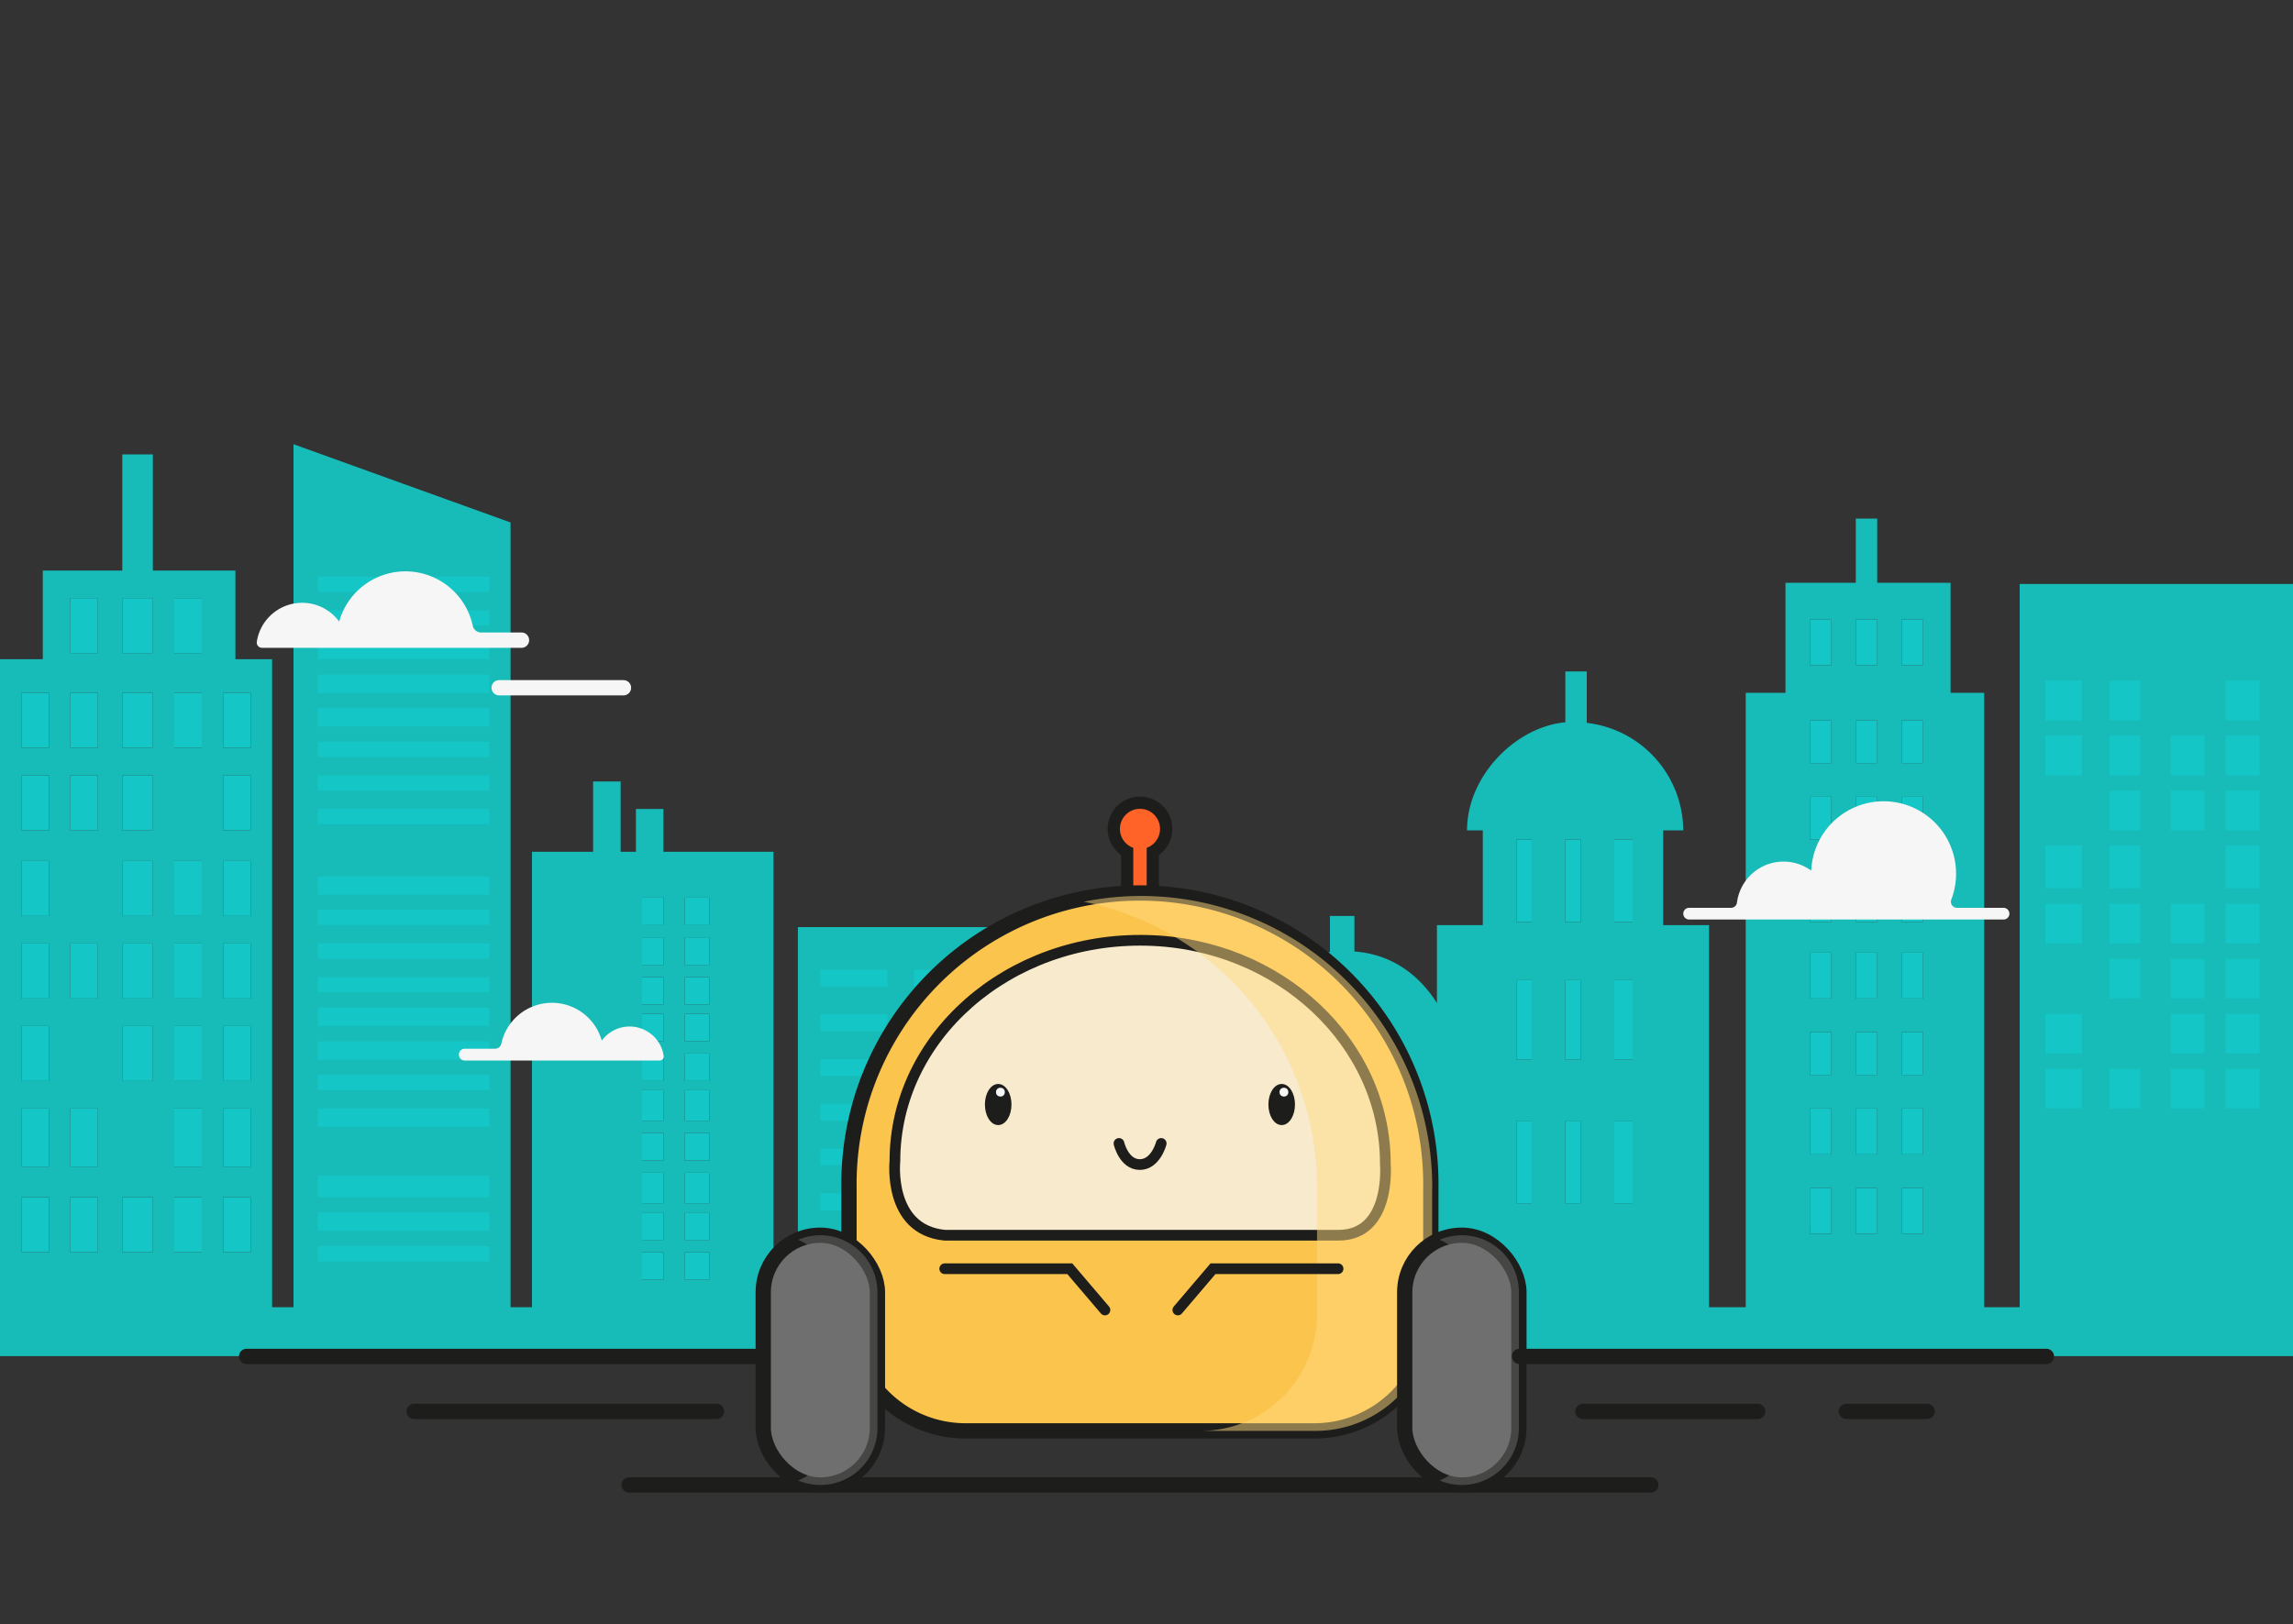<svg xmlns="http://www.w3.org/2000/svg" xmlns:xlink="http://www.w3.org/1999/xlink" viewBox="0 0 750 531.3"><rect x="0" y="0" width="750" height="531.3" fill="#333333" stroke="none"/><defs><style>.cls-1,.cls-10,.cls-15,.cls-18,.cls-6{fill:none;}.cls-2{isolation:isolate;}.cls-3{clip-path:url(#clip-path);}.cls-4{fill:#17bcb8;}.cls-5{fill:#14c6c6;}.cls-10,.cls-11,.cls-15,.cls-16,.cls-6{stroke:#1d1d1b;}.cls-15,.cls-18,.cls-6{stroke-linecap:round;}.cls-10,.cls-11,.cls-15,.cls-16,.cls-18,.cls-6{stroke-miterlimit:10;}.cls-10,.cls-18,.cls-6{stroke-width:5px;}.cls-7{fill:#ff6328;}.cls-16,.cls-8{fill:#1d1d1b;}.cls-9{fill:#fbc44d;}.cls-11{fill:#f7eacd;}.cls-11,.cls-15{stroke-width:3.5px;}.cls-12{opacity:0.5;mix-blend-mode:multiply;}.cls-13{fill:#ffda80;}.cls-14{fill:#706f6f;}.cls-16{stroke-width:0.77px;}.cls-17{fill:#f6f6f6;}.cls-18{stroke:#f6f6f6;}</style><clipPath id="clip-path"><rect class="cls-1" y="0.38" width="750" height="1334.03"/></clipPath></defs><title>OTOBOTO for export svg10</title><g class="cls-2"><g id="APP"><g class="cls-3"><rect class="cls-4" x="-558" y="427.66" width="1937" height="16"/><polygon class="cls-4" points="167 170.93 96 145.33 96 438.66 167 438.66 167 170.93"/><rect class="cls-5" x="104" y="188.66" width="56" height="5"/><rect class="cls-5" x="104" y="199.66" width="56" height="5"/><rect class="cls-5" x="104" y="210.66" width="56" height="5"/><rect class="cls-5" x="104" y="220.66" width="56" height="6"/><rect class="cls-5" x="104" y="231.66" width="56" height="6"/><rect class="cls-5" x="104" y="242.66" width="56" height="5"/><rect class="cls-5" x="104" y="253.66" width="56" height="5"/><rect class="cls-5" x="104" y="264.66" width="56" height="5"/><rect class="cls-5" x="104" y="286.66" width="56" height="6"/><rect class="cls-5" x="104" y="297.66" width="56" height="5"/><rect class="cls-5" x="104" y="308.66" width="56" height="5"/><rect class="cls-5" x="104" y="319.66" width="56" height="5"/><rect class="cls-5" x="104" y="329.66" width="56" height="6"/><rect class="cls-5" x="104" y="340.66" width="56" height="6"/><rect class="cls-5" x="104" y="351.66" width="56" height="5"/><rect class="cls-5" x="104" y="362.66" width="56" height="6"/><rect class="cls-5" x="104" y="384.66" width="56" height="7"/><rect class="cls-5" x="104" y="396.66" width="56" height="6"/><rect class="cls-5" x="104" y="407.66" width="56" height="5"/><path class="cls-4" d="M77,215.66v-29H50v-38H40v38H14v29H0v223H89v-223Zm-20-20h9v18H57ZM40,209.34V195.66H50v18H40ZM23,195.66h9v18H23Zm-7,214H7v-18h9Zm0-28H7v-19h9Zm0-28H7v-18h9Zm0-27H7v-18h9Zm0-27H7v-18h9Zm0-28H7v-18h9Zm0-27H7v-18h9Zm16,165H23v-18h9Zm0-28H23v-19h9Zm0-55H23v-18h9Zm0-55H23v-18h9Zm0-27H23v-18h9Zm18,165H40v-18H50Zm0-56H40v-18H50Zm0-27H40v-18H50Zm0-27H40v-18H50Zm0-28H40v-18H50Zm0-27H40v-18H50Zm16,165H57v-18h9Zm0-28H57v-19h9Zm0-28H57v-18h9Zm0-27H57v-18h9Zm0-27H57v-18h9Zm0-55H57v-18h9Zm16,165H73v-18h9Zm0-28H73v-19h9Zm0-28H73v-18h9Zm0-27H73v-18h9Zm0-27H73v-18h9Zm0-28H73v-18h9Zm0-27H73v-18h9Z"/><rect class="cls-5" x="7" y="226.66" width="9" height="18"/><rect class="cls-5" x="23" y="226.66" width="9" height="18"/><rect class="cls-5" x="40" y="226.66" width="10" height="18"/><rect class="cls-5" x="57" y="226.66" width="9" height="18"/><rect class="cls-5" x="73" y="226.66" width="9" height="18"/><rect class="cls-5" x="7" y="253.66" width="9" height="18"/><rect class="cls-5" x="23" y="253.66" width="9" height="18"/><rect class="cls-5" x="40" y="253.66" width="10" height="18"/><rect class="cls-5" x="73" y="253.66" width="9" height="18"/><rect class="cls-5" x="7" y="281.66" width="9" height="18"/><rect class="cls-5" x="40" y="281.66" width="10" height="18"/><rect class="cls-5" x="57" y="281.66" width="9" height="18"/><rect class="cls-5" x="73" y="281.66" width="9" height="18"/><rect class="cls-5" x="7" y="308.66" width="9" height="18"/><rect class="cls-5" x="23" y="308.66" width="9" height="18"/><rect class="cls-5" x="40" y="308.66" width="10" height="18"/><rect class="cls-5" x="57" y="308.66" width="9" height="18"/><rect class="cls-5" x="73" y="308.66" width="9" height="18"/><rect class="cls-5" x="7" y="335.66" width="9" height="18"/><rect class="cls-5" x="40" y="335.66" width="10" height="18"/><rect class="cls-5" x="57" y="335.66" width="9" height="18"/><rect class="cls-5" x="73" y="335.66" width="9" height="18"/><rect class="cls-5" x="7" y="362.66" width="9" height="19"/><rect class="cls-5" x="23" y="362.66" width="9" height="19"/><rect class="cls-5" x="57" y="362.66" width="9" height="19"/><rect class="cls-5" x="73" y="362.66" width="9" height="19"/><rect class="cls-5" x="7" y="391.66" width="9" height="18"/><rect class="cls-5" x="23" y="391.66" width="9" height="18"/><rect class="cls-5" x="40" y="391.66" width="10" height="18"/><rect class="cls-5" x="57" y="391.66" width="9" height="18"/><rect class="cls-5" x="73" y="391.66" width="9" height="18"/><rect class="cls-5" x="23" y="195.66" width="9" height="18"/><polygon class="cls-5" points="50 209.34 50 195.66 40 195.66 40 209.34 40 213.66 50 213.66 50 209.34"/><rect class="cls-5" x="57" y="195.66" width="9" height="18"/><rect class="cls-4" x="260.98" y="303.31" width="65.84" height="136.47"/><rect class="cls-5" x="268.3" y="317.24" width="21.95" height="5.49"/><rect class="cls-5" x="298.93" y="317.24" width="20.58" height="5.49"/><rect class="cls-5" x="268.3" y="331.88" width="21.95" height="5.49"/><rect class="cls-5" x="298.93" y="331.88" width="20.58" height="5.49"/><rect class="cls-5" x="268.3" y="346.51" width="21.95" height="5.49"/><rect class="cls-5" x="298.93" y="346.51" width="20.58" height="5.49"/><rect class="cls-5" x="268.3" y="361.14" width="21.95" height="5.49"/><rect class="cls-5" x="298.93" y="361.14" width="20.58" height="5.49"/><rect class="cls-5" x="298.93" y="375.77" width="20.58" height="5.49"/><rect class="cls-5" x="268.3" y="375.77" width="21.95" height="5.49"/><rect class="cls-5" x="268.3" y="390.4" width="21.95" height="5.49"/><rect class="cls-5" x="298.93" y="390.4" width="20.58" height="5.49"/><rect class="cls-5" x="268.3" y="405.03" width="21.95" height="5.49"/><rect class="cls-5" x="298.93" y="405.03" width="20.58" height="5.49"/><path class="cls-4" d="M217,278.66v-14h-9v14h-5v-23h-9v23H174v152h79v-152Zm0,140h-7v-9h7Zm0-13h-7v-9h7Zm0-12h-7v-10h7Zm0-14h-7v-9h7Zm0-13h-7v-10h7Zm0-13h-7v-9h7Zm0-13h-7v-9h7Zm0-12h-7v-9h7Zm0-13h-7v-9h7Zm0-13h-7v-9h7Zm15,116h-8v-9h8Zm0-13h-8v-9h8Zm0-12h-8v-10h8Zm0-14h-8v-9h8Zm0-13h-8v-10h8Zm0-13h-8v-9h8Zm0-13h-8v-9h8Zm0-12h-8v-9h8Zm0-13h-8v-9h8Zm0-13h-8v-9h8Z"/><rect class="cls-5" x="224" y="293.66" width="8" height="9"/><rect class="cls-5" x="224" y="306.66" width="8" height="9"/><rect class="cls-5" x="224" y="319.66" width="8" height="9"/><rect class="cls-5" x="224" y="331.66" width="8" height="9"/><rect class="cls-5" x="224" y="344.66" width="8" height="9"/><rect class="cls-5" x="224" y="356.66" width="8" height="10"/><rect class="cls-5" x="224" y="370.66" width="8" height="9"/><rect class="cls-5" x="224" y="383.66" width="8" height="10"/><rect class="cls-5" x="224" y="396.66" width="8" height="9"/><rect class="cls-5" x="224" y="409.66" width="8" height="9"/><rect class="cls-5" x="210" y="293.66" width="7" height="9"/><rect class="cls-5" x="210" y="306.66" width="7" height="9"/><rect class="cls-5" x="210" y="319.66" width="7" height="9"/><rect class="cls-5" x="210" y="331.66" width="7" height="9"/><rect class="cls-5" x="210" y="344.66" width="7" height="9"/><rect class="cls-5" x="210" y="356.66" width="7" height="10"/><rect class="cls-5" x="210" y="370.66" width="7" height="9"/><rect class="cls-5" x="210" y="383.66" width="7" height="10"/><rect class="cls-5" x="210" y="396.66" width="7" height="9"/><rect class="cls-5" x="210" y="409.66" width="7" height="9"/><rect class="cls-4" x="660.6" y="191.05" width="89.62" height="239.59"/><rect class="cls-5" x="669" y="222.66" width="12" height="13"/><rect class="cls-5" x="690" y="222.66" width="10" height="13"/><rect class="cls-5" x="728" y="222.66" width="11" height="13"/><rect class="cls-5" x="669" y="240.66" width="12" height="13"/><rect class="cls-5" x="690" y="240.66" width="10" height="13"/><rect class="cls-5" x="710" y="240.66" width="11" height="13"/><rect class="cls-5" x="728" y="240.66" width="11" height="13"/><rect class="cls-5" x="690" y="258.66" width="10" height="13"/><rect class="cls-5" x="710" y="258.66" width="11" height="13"/><rect class="cls-5" x="728" y="258.66" width="11" height="13"/><rect class="cls-5" x="669" y="276.66" width="12" height="14"/><rect class="cls-5" x="690" y="276.66" width="10" height="14"/><rect class="cls-5" x="728" y="276.66" width="11" height="14"/><rect class="cls-5" x="669" y="295.66" width="12" height="13"/><rect class="cls-5" x="690" y="295.66" width="10" height="13"/><rect class="cls-5" x="710" y="295.66" width="11" height="13"/><rect class="cls-5" x="728" y="295.66" width="11" height="13"/><rect class="cls-5" x="690" y="313.66" width="10" height="13"/><rect class="cls-5" x="710" y="313.66" width="11" height="13"/><rect class="cls-5" x="728" y="313.66" width="11" height="13"/><rect class="cls-5" x="669" y="331.66" width="12" height="13"/><rect class="cls-5" x="710" y="331.66" width="11" height="13"/><rect class="cls-5" x="728" y="331.66" width="11" height="13"/><rect class="cls-5" x="669" y="349.66" width="12" height="13"/><rect class="cls-5" x="690" y="349.66" width="10" height="13"/><rect class="cls-5" x="710" y="349.66" width="11" height="13"/><rect class="cls-5" x="728" y="349.66" width="11" height="13"/><rect class="cls-5" x="580" y="386.66" width="12" height="14"/><path class="cls-4" d="M638,226.66v-36H614v-21h-7v21H584v36H571v208h78v-208Zm-16-24h7v15h-7Zm-15,0h7v15h-7Zm-15,0h7v15h-7Zm7,201h-7v-15h7Zm0-26h-7v-15h7Zm0-26h-7v-14h7Zm0-25h-7v-15h7Zm0-25h-7v-15h7Zm0-27h-7v-14h7Zm0-25h-7v-14h7Zm15,154h-7v-15h7Zm0-26h-7v-15h7Zm0-26h-7v-14h7Zm0-25h-7v-15h7Zm0-25h-7v-15h7Zm0-27h-7v-14h7Zm0-25h-7v-14h7Zm15,154h-7v-15h7Zm0-26h-7v-15h7Zm0-26h-7v-14h7Zm0-25h-7v-15h7Zm0-25h-7v-15h7Zm0-27h-7v-14h7Zm0-25h-7v-14h7Z"/><rect class="cls-5" x="592" y="235.66" width="7" height="14"/><rect class="cls-5" x="607" y="235.66" width="7" height="14"/><rect class="cls-5" x="622" y="235.66" width="7" height="14"/><rect class="cls-5" x="592" y="260.66" width="7" height="14"/><rect class="cls-5" x="607" y="260.66" width="7" height="14"/><rect class="cls-5" x="622" y="260.66" width="7" height="14"/><rect class="cls-5" x="592" y="286.66" width="7" height="15"/><rect class="cls-5" x="607" y="286.66" width="7" height="15"/><rect class="cls-5" x="622" y="286.66" width="7" height="15"/><rect class="cls-5" x="592" y="311.66" width="7" height="15"/><rect class="cls-5" x="607" y="311.66" width="7" height="15"/><rect class="cls-5" x="622" y="311.66" width="7" height="15"/><rect class="cls-5" x="592" y="337.66" width="7" height="14"/><rect class="cls-5" x="607" y="337.66" width="7" height="14"/><rect class="cls-5" x="622" y="337.66" width="7" height="14"/><rect class="cls-5" x="592" y="362.66" width="7" height="15"/><rect class="cls-5" x="607" y="362.66" width="7" height="15"/><rect class="cls-5" x="622" y="362.66" width="7" height="15"/><rect class="cls-5" x="592" y="388.66" width="7" height="15"/><rect class="cls-5" x="607" y="388.66" width="7" height="15"/><rect class="cls-5" x="622" y="388.66" width="7" height="15"/><rect class="cls-5" x="592" y="202.66" width="7" height="15"/><rect class="cls-5" x="607" y="202.66" width="7" height="15"/><rect class="cls-5" x="622" y="202.66" width="7" height="15"/><path class="cls-4" d="M544,302.66v-31h6.56A35.61,35.61,0,0,0,519,236.49V219.66h-7V236.3c-16,1.41-32.16,17.36-32.16,35.36H485v31H470v25.49c-6-9.45-15-16-27-16.86V299.66h-8v11.82c-16,2.24-30.14,17.18-30.14,35.18H409v86h71v-3h79v-127Zm-48-1v-27h5v27Zm21,0h-5v-27h5Zm11,0v-27h6v27Zm-102,92h-5v-27h5Zm17,0h-6v-27h6Zm16,0h-6v-27h6Zm42,0h-5v-27h5Zm0-47h-5v-26h5Zm16,47h-5v-27h5Zm0-47h-5v-26h5Zm17,47h-6v-27h6Zm0-47h-6v-26h6Z"/><rect class="cls-5" x="496" y="274.66" width="5" height="27"/><polygon class="cls-5" points="512 278.84 512 301.66 517 301.66 517 274.66 512 274.66 512 278.84"/><rect class="cls-5" x="528" y="274.66" width="6" height="27"/><rect class="cls-5" x="496" y="320.66" width="5" height="26"/><rect class="cls-5" x="512" y="320.66" width="5" height="26"/><rect class="cls-5" x="528" y="320.66" width="6" height="26"/><rect class="cls-5" x="421" y="366.66" width="5" height="27"/><rect class="cls-5" x="437" y="366.66" width="6" height="27"/><rect class="cls-5" x="453" y="366.66" width="6" height="27"/><rect class="cls-5" x="496" y="366.66" width="5" height="27"/><rect class="cls-5" x="512" y="366.66" width="5" height="27"/><rect class="cls-5" x="528" y="366.66" width="6" height="27"/><rect class="cls-4" x="336" y="314.66" width="61" height="115"/><rect class="cls-5" x="343" y="315.66" width="8" height="13"/><rect class="cls-5" x="369" y="315.66" width="8" height="13"/><rect class="cls-5" x="382" y="315.66" width="7" height="13"/><rect class="cls-5" x="343" y="335.66" width="8" height="12"/><rect class="cls-5" x="356" y="335.66" width="7" height="12"/><rect class="cls-5" x="369" y="335.66" width="8" height="12"/><rect class="cls-5" x="343" y="355.66" width="8" height="15"/><rect class="cls-5" x="369" y="355.66" width="8" height="15"/><rect class="cls-5" x="382" y="355.66" width="7" height="15"/><rect class="cls-5" x="343" y="377.66" width="8" height="14"/><rect class="cls-5" x="356" y="377.66" width="7" height="14"/><rect class="cls-5" x="382" y="377.66" width="7" height="14"/></g><polyline class="cls-6" points="205.77 485.81 271.02 485.81 281.44 485.81 469.73 485.81 480.84 485.81 539.97 485.81"/><path class="cls-7" d="M368.68,300.78V278.65a8.57,8.57,0,1,1,8.38,0v22.13Z"/><path class="cls-8" d="M372.87,264.61a6.57,6.57,0,0,1,2.19,12.76v21.41h-4.38V277.37a6.57,6.57,0,0,1,2.19-12.76m0-4a10.56,10.56,0,0,0-6.19,19.13v23h12.38v-23a10.56,10.56,0,0,0-6.19-19.13Z"/><path class="cls-9" d="M468,388.28a95.16,95.16,0,1,0-190.31,0c0,.71,0,1.41,0,2.11h0V430a38.12,38.12,0,0,0,38.11,38.12H429.91A38.12,38.12,0,0,0,468,430V390.39h0C468,389.69,468,389,468,388.28Z"/><path class="cls-10" d="M468,388.28a95.16,95.16,0,1,0-190.31,0c0,.71,0,1.41,0,2.11h0V430a38.12,38.12,0,0,0,38.11,38.12H429.91A38.12,38.12,0,0,0,468,430V390.39h0C468,389.69,468,389,468,388.28Z"/><path class="cls-11" d="M437.79,404.11H309c-18.69-1.81-16.29-24.26-16.29-24.26h0c0-40.53,37.06-73.26,82.32-72.21,43.6,1,78.09,33.71,78.09,73v.13S455.16,404.11,437.79,404.11Z"/><g class="cls-12"><path class="cls-13" d="M468.42,390.39h0V430a38.12,38.12,0,0,1-38.11,38.12H392.66A38.12,38.12,0,0,0,430.78,430V390.39h0c0-.7,0-1.4,0-2.11A95.19,95.19,0,0,0,354.46,295a95.2,95.2,0,0,1,114,93.29C468.44,389,468.43,389.69,468.42,390.39Z"/></g><rect class="cls-14" x="459.46" y="404.11" width="37.35" height="81.71" rx="18.67" ry="18.67"/><rect class="cls-10" x="459.46" y="404.11" width="37.35" height="81.71" rx="18.67" ry="18.67"/><g class="cls-12"><path class="cls-14" d="M496.81,422.79v44.36a18.66,18.66,0,0,1-25.92,17.2,18.76,18.76,0,0,0,11.42-17.2V422.79a18.64,18.64,0,0,0-5.48-13.19,18.9,18.9,0,0,0-5.94-4,18.6,18.6,0,0,1,20.44,4A18.64,18.64,0,0,1,496.81,422.79Z"/></g><rect class="cls-14" x="249.64" y="404.11" width="37.35" height="81.71" rx="18.67" ry="18.67"/><rect class="cls-10" x="249.64" y="404.11" width="37.35" height="81.71" rx="18.67" ry="18.67"/><g class="cls-12"><path class="cls-14" d="M287,422.79v44.36a18.66,18.66,0,0,1-25.92,17.2,18.76,18.76,0,0,0,11.42-17.2V422.79A18.64,18.64,0,0,0,267,409.6a18.9,18.9,0,0,0-5.94-4,18.6,18.6,0,0,1,20.44,4A18.64,18.64,0,0,1,287,422.79Z"/></g><path class="cls-15" d="M366,374.08s1.6,6.91,6.81,6.91,7-6.91,7-6.91"/><ellipse class="cls-16" cx="419.22" cy="361.35" rx="3.96" ry="6.34"/><circle class="cls-17" cx="419.95" cy="357.3" r="1.44"/><ellipse class="cls-16" cx="326.49" cy="361.35" rx="3.96" ry="6.34"/><circle class="cls-17" cx="327.22" cy="357.3" r="1.44"/><polyline class="cls-15" points="437.66 415.07 396.75 415.07 385.25 428.57"/><polyline class="cls-15" points="309 415.07 349.91 415.07 361.41 428.57"/><polyline class="cls-6" points="517.72 461.75 574.9 461.75 574.9 461.75"/><polyline class="cls-6" points="135.45 461.75 234.36 461.75 234.36 461.75"/><polyline class="cls-6" points="603.9 461.75 620.42 461.75 630.33 461.75"/><polyline class="cls-6" points="497 443.75 558.83 443.75 669.34 443.75"/><polyline class="cls-6" points="80.66 443.75 137.84 443.75 248.35 443.75"/><path class="cls-17" d="M566.19,297a2,2,0,0,0,1.95-1.76,15.35,15.35,0,0,1,24.28-10.41,23.7,23.7,0,1,1,45.81,9.49,2,2,0,0,0,1.83,2.68h15.27a1.92,1.92,0,0,1,1.91,1.91h0a1.91,1.91,0,0,1-1.91,1.91H552.48a1.91,1.91,0,0,1-1.91-1.91h0a1.92,1.92,0,0,1,1.91-1.91Z"/><path class="cls-17" d="M170.56,206.92H157.4a2.81,2.81,0,0,1-2.77-2.2,22.52,22.52,0,0,0-43.7-1.37A15,15,0,0,0,84,209.94a1.73,1.73,0,0,0,1.7,2h84.87a2.5,2.5,0,0,0,2.5-2.5h0A2.5,2.5,0,0,0,170.56,206.92Z"/><path class="cls-17" d="M152,343.1h9.89a2.1,2.1,0,0,0,2.08-1.65,16.93,16.93,0,0,1,32.86-1,11.28,11.28,0,0,1,20.26,5,1.3,1.3,0,0,1-1.28,1.5H152A1.89,1.89,0,0,1,150.1,345h0A1.89,1.89,0,0,1,152,343.1Z"/><line class="cls-18" x1="163.26" y1="225" x2="203.93" y2="225"/></g></g></svg>